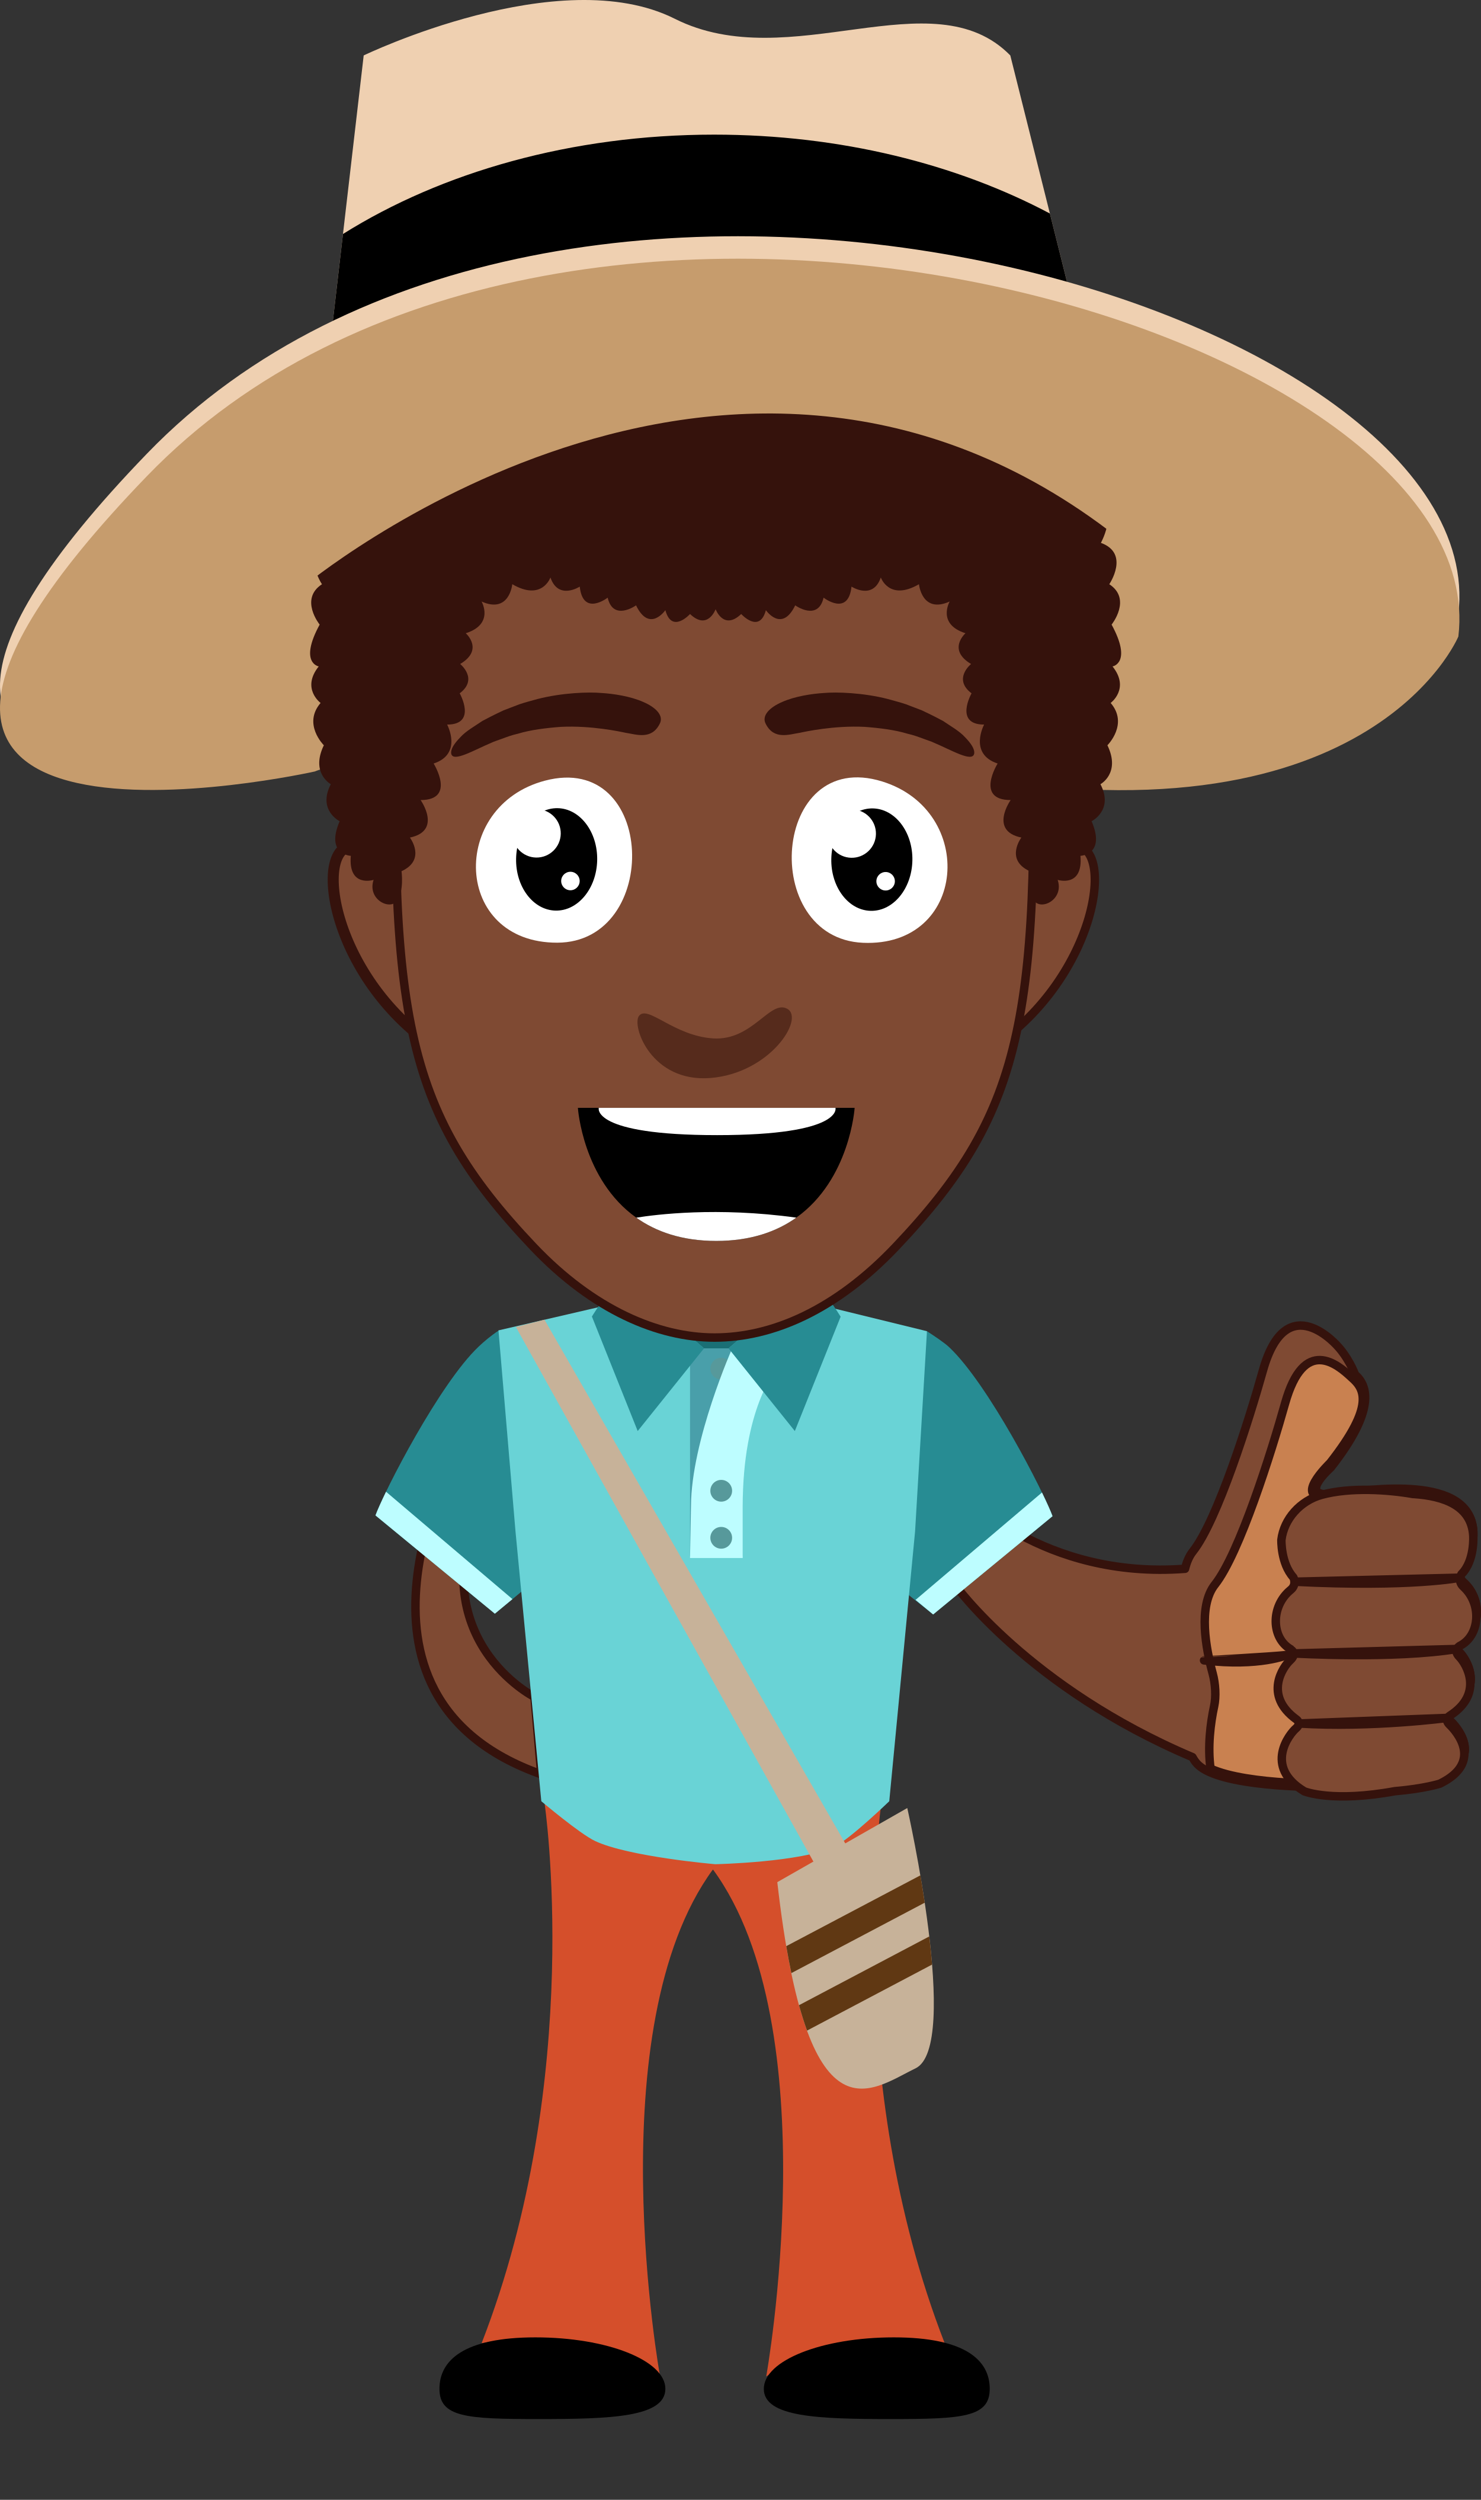 <?xml version="1.0" encoding="utf-8"?>
<!-- Generator: Adobe Illustrator 21.0.0, SVG Export Plug-In . SVG Version: 6.00 Build 0)  -->
<svg version="1.1" id="Capa_1" xmlns="http://www.w3.org/2000/svg" xmlns:xlink="http://www.w3.org/1999/xlink" x="0px" y="0px"
	 viewBox="0 0 175.104 295.551" style="enable-background:new 0 0 175.104 295.551;" xml:space="preserve">
<rect x="0" y="0" width="175.104" height="295.551" fill="#333333" stroke="none"/>
<g>
	<defs>
		<filter id="Adobe_OpacityMaskFilter" filterUnits="userSpaceOnUse" x="33.506" y="268.505" width="104.605" height="27.047">
			<feFlood  style="flood-color:white;flood-opacity:1" result="back"/>
			<feBlend  in="SourceGraphic" in2="back" mode="normal"/>
		</filter>
	</defs>
	<mask maskUnits="userSpaceOnUse" x="33.506" y="268.505" width="104.605" height="27.047" id="XMLID_2_">
	</mask>
	
		<ellipse id="XMLID_34_" transform="matrix(1 -0.01 0.01 1 -2.752 0.852)" style="opacity:0.2;mask:url(#XMLID_2_);" cx="85.809" cy="282.028" rx="52.305" ry="13.514"/>
	<g>
		<g>
			<g>
				<rect x="64.377" y="209.057" width="39.879" height="4.055"/>
				<path style="fill:#A7A9AC;" d="M86.442,213.763H82.15c-1.711,0-3.103-1.2-3.103-2.675c0-1.478,1.392-2.681,3.103-2.681h4.292
					c1.71,0,3.102,1.203,3.102,2.681C89.543,212.563,88.152,213.763,86.442,213.763z M82.15,209.708
					c-0.993,0-1.801,0.618-1.801,1.379c0,0.758,0.808,1.374,1.801,1.374h4.292c0.992,0,1.8-0.616,1.8-1.374
					c0-0.761-0.808-1.379-1.8-1.379H82.15z"/>
			</g>
			<g>
				<path style="fill:#D54F2B;" d="M84.317,221.055c13.675,18.695,6.277,59.917,6.277,59.917c8.906-6.356,21.098-3.936,21.098-3.936
					c-12.259-31.54-7.476-63.924-7.476-63.924h-39.84c0,0,4.826,32.384-7.432,63.924c0,0,12.192-2.42,21.098,3.936
					c0,0-7.443-41.222,6.229-59.917"/>
				<path d="M117.02,282.435c0,3.366-3.22,3.569-11.708,3.569c-8.489,0-15.003-0.203-15.003-3.569c0-3.363,6.878-6.088,15.365-6.088
					C114.161,276.347,117.02,279.072,117.02,282.435z"/>
				<path d="M51.958,282.435c0,3.366,3.219,3.569,11.709,3.569c8.485,0,15.002-0.203,15.002-3.569c0-3.363-6.881-6.088-15.37-6.088
					C54.816,276.347,51.958,279.072,51.958,282.435z"/>
			</g>
			<g id="XMLID_201_">
				
					<path id="XMLID_202_" style="fill:#7F4A33;stroke:#35120C;stroke-linecap:round;stroke-linejoin:round;stroke-miterlimit:10;" d="
					M54.298,171.084c0,0-16.624,29.383,9.698,38.692l-0.801-9.147c0,0-13.344-6.738-6.413-23.353L54.298,171.084z"/>
			</g>
			<g>
				<path style="fill:#278C93;" d="M62.018,187.88c0,0-0.886-19.191-3.038-30.583c-0.961,0.631-1.79,1.347-2.376,1.901
					c-4.625,4.367-11.153,17.081-12.212,19.969l14.117,11.62L62.018,187.88z"/>
				<path style="fill:#BDFDFF;" d="M60.59,189.064l-14.948-12.696c-0.597,1.232-1.036,2.218-1.249,2.8l14.117,11.62L60.59,189.064z"
					/>
			</g>
			<g>
				<path style="fill:#7F4A33;stroke:#35120C;stroke-linecap:round;stroke-linejoin:round;stroke-miterlimit:10;" d="
					M171.378,202.295c4.244-2.632,1.991-6.155,1.169-6.96c-0.844-0.824,0.037-1.299,0.037-1.299
					c2.445-1.169,2.776-4.919,0.415-6.997c-0.745-0.658-0.24-1.485-0.24-1.485c1.649-1.587,1.429-4.546,1.429-4.546
					c-0.438-6.664-11.983-4.933-16.493-4.391c-4.506,0.542-0.361-3.098-0.361-3.098c5.362-6.83,4.396-9.683,2.877-11.003
					c-0.783-2.003-1.965-3.253-1.965-3.253s-6.116-7.268-8.925,2.773c-1.601,5.704-5.373,17.718-8.284,21.391
					c-0.453,0.572-0.737,1.281-0.926,2.05c-16.743,1.27-26.401-8.856-26.917-9.682l-0.325,11.523c0,0,8.764,12.236,28.117,20.431
					c0.209,0.392,0.463,0.736,0.78,1.008c0.313,0.27,0.715,0.511,1.183,0.726c4.406,2.03,14.821,1.795,14.821,1.795
					c8.109,0.392,12.444-0.957,12.444-0.957c5.447-2.555,1.872-6.308,1.166-6.957C170.664,202.708,171.378,202.295,171.378,202.295z
					"/>
				<path style="fill:#C98150;stroke:#35120C;stroke-linecap:round;stroke-linejoin:round;stroke-miterlimit:10;" d="
					M171.378,202.295c4.244-2.632,1.991-6.155,1.169-6.96c-0.844-0.824,0.037-1.299,0.037-1.299
					c2.445-1.169,2.776-4.919,0.415-6.997c-0.745-0.658-0.24-1.485-0.24-1.485c1.649-1.587,1.429-4.546,1.429-4.546
					c-0.438-6.664-12.586-4.641-17.095-4.099c-4.506,0.542,0.167-3.938,0.167-3.938c5.362-6.83,4.056-8.794,2.537-10.114
					c-1.642-1.534-5.611-4.968-7.866,3.092c-1.601,5.704-5.373,17.718-8.284,21.391c-2.036,2.57-1.048,7.669-0.271,10.507
					c0.333,1.223,0.421,2.756,0.175,3.88c-0.433,1.991-0.783,4.824-0.424,7.377c4.406,2.03,14.821,1.795,14.821,1.795
					c8.109,0.392,12.266-0.577,12.266-0.577c5.447-2.555,1.872-6.308,1.166-6.957C170.664,202.708,171.378,202.295,171.378,202.295z
					"/>
				<path style="fill:#C98150;" d="M142.246,209.105c-0.175-0.11-0.34-0.224-0.481-0.346
					C141.906,208.881,142.071,208.994,142.246,209.105z"/>
				<path style="fill:#C98150;" d="M142.947,209.485c-0.213-0.098-0.407-0.203-0.59-0.311
					C142.54,209.282,142.734,209.387,142.947,209.485z"/>
				<path style="fill:#C98150;" d="M158.296,159.32c-0.03-0.034-0.051-0.056-0.051-0.056S158.264,159.284,158.296,159.32z"/>
				<path style="fill:#7F4A33;stroke:#35120C;stroke-linecap:round;stroke-linejoin:round;stroke-miterlimit:10;" d="
					M152.559,196.278c-0.844,0.751-3.222,4.151,0.714,7.003c0,0,0.672,0.457-0.054,1.07c-0.717,0.607-3.866,4.509,0.977,7.426
					c0,0,0,0,0.006,0.009c0.198,0.071,3.431,1.319,10.721-0.014c0.017,0.006,0.025-0.006,0.039-0.003
					c3.467-0.297,5.283-0.887,5.283-0.887c5.272-2.57,1.835-6.308,1.152-6.963c-0.686-0.652,0.006-1.065,0.006-1.065
					c4.105-2.64,1.937-6.155,1.152-6.96c-0.819-0.824,0.039-1.302,0.039-1.302c2.363-1.18,2.694-4.921,0.421-7
					c-0.717-0.655-0.223-1.479-0.223-1.479c1.598-1.59,1.395-4.552,1.395-4.552c-0.215-3.521-3.431-4.687-7.065-4.924l-0.028-0.003
					v0.009c-0.017,0-0.037-0.009-0.062-0.011c-2.883-0.503-7.358-0.824-10.78,0.104c-2.521,0.695-4.447,2.846-4.749,5.323
					c0,0-0.088,2.761,1.415,4.436c0,0,0.443,0.858-0.319,1.474c-2.4,1.948-2.296,5.709-0.006,7.011
					C152.593,194.98,153.414,195.493,152.559,196.278z"/>
				<path style="fill:#35120C;stroke:#35120C;stroke-linecap:round;stroke-linejoin:round;stroke-miterlimit:10;" d="
					M172.649,186.529c0,0-5.715,1.177-19.604,0.477L172.649,186.529z"/>
				<path style="fill:#35120C;stroke:#35120C;stroke-linecap:round;stroke-linejoin:round;stroke-miterlimit:10;" d="
					M152.937,195.485c0,0,11.935,0.695,19.322-0.528L152.937,195.485z"/>
				<path style="fill:#35120C;stroke:#35120C;stroke-linecap:round;stroke-linejoin:round;stroke-miterlimit:10;" d="
					M153.556,203.769l17.605-0.661C171.161,203.109,162.207,204.3,153.556,203.769z"/>
				<path style="fill:#35120C;stroke:#35120C;stroke-linecap:round;stroke-linejoin:round;stroke-miterlimit:10;" d="
					M152.189,195.666c0,0-3.219,1.417-9.829,0.641C142.36,196.307,150.289,195.883,152.189,195.666z"/>
			</g>
			<g>
				<path style="fill:#278C93;" d="M106.569,187.889c0,0,0.559-18.524,3.03-30.5c0.961,0.631,2.048,1.347,2.635,1.901
					c4.625,4.367,11.153,17.081,12.212,19.969l-14.117,11.62L106.569,187.889z"/>
				<path style="fill:#BDFDFF;" d="M108.249,189.155l14.948-12.696c0.597,1.232,1.036,2.218,1.249,2.8l-14.117,11.62
					L108.249,189.155z"/>
			</g>
			<g>
				<path style="fill:#69D3D6;" d="M91.39,152.931h-6.818h-6.819l-18.817,4.359l2.014,23.778l3.052,31.892
					c0,0,4.535,3.841,6.349,4.7c3.965,1.874,14.221,2.746,14.221,2.746s10.132-0.21,14.096-2.086c1.816-0.857,6.473-5.36,6.473-5.36
					l3.052-31.892l1.406-23.679L91.39,152.931z"/>
				<g>
					<rect x="81.585" y="159.311" style="fill:#499FAA;" width="6.204" height="24.647"/>
					<circle style="fill:#57999B;" cx="85.273" cy="161.815" r="1.286"/>
					<path style="fill:#BDFDFF;" d="M86.616,159.312c0,0-4.888,10.986-4.917,18.75l-0.114,6.142h6.228v-6.089
						c0-11.583,3.901-16.079,3.901-16.079L86.616,159.312z"/>
					<g>
						<path style="fill:#278C93;" d="M75.03,149.62c-2.378,1.625-5.046,6.035-5.046,6.035l5.413,13.538l7.843-9.78h1.177l0,0H83.24
							C83.24,159.413,73.881,151.66,75.03,149.62z"/>
						<path style="fill:#278C93;" d="M94.343,149.62c2.378,1.625,5.046,6.055,5.046,6.055l-5.413,13.518l-7.843-9.78h-1.716l0,0
							h1.716C86.133,159.413,95.492,151.66,94.343,149.62z"/>
						<path style="fill:#1A6F75;" d="M94.343,149.632c-0.438-0.299-0.867-0.427-1.267-0.427c-2.571,0-8.486,0-8.486,0
							s-5.721,0-8.293,0c-0.4,0-0.829,0.128-1.267,0.427c-1.149,2.04,8.21,9.781,8.21,9.781h1.35h1.543
							C86.133,159.413,95.492,151.671,94.343,149.632z"/>
					</g>
					<g>
						<circle style="fill:#57999B;" cx="85.273" cy="176.254" r="1.286"/>
						<circle style="fill:#57999B;" cx="85.273" cy="181.815" r="1.286"/>
					</g>
				</g>
			</g>
			<path style="fill:#EFD0B1;" d="M43.001,6.554c0,0,23.156-11.183,36.783-4.334s30.487-5.029,39.668,4.334l13.841,55.272H36.588
				L43.001,6.554z"/>
			<path d="M40.551,27.666L38.42,46.033C50.272,37.9,66.513,32.879,84.441,32.879c17.257,0,32.95,4.653,44.671,12.255l-4.981-19.891
				c-11.029-5.849-24.776-9.325-39.69-9.325C67.569,15.919,52.188,20.365,40.551,27.666z"/>
			<path style="fill:#EFD0B1;" d="M172.427,72.598c0,0-10.646,25.712-61.091,15.959s-74.123,0-74.123,0S-31.1,103.829,17.388,53.622
				S176.789,36.107,172.427,72.598z"/>
			<path style="fill:#C69C6D;" d="M172.427,75.255c0,0-10.646,25.712-61.091,15.959s-74.123,0-74.123,0S-31.1,106.486,17.388,56.278
				S176.789,38.763,172.427,75.255z"/>
			<g>
				<g>
					
						<path style="fill:#7F4A33;stroke:#35120C;stroke-width:1.304;stroke-linecap:round;stroke-linejoin:round;stroke-miterlimit:10;" d="
						M49.372,108.224c0,0-2.691-8.239-7.604-8.239c-4.91,0-2.536,15.999,10.298,24.238L49.372,108.224z"/>
					<path style="fill:#7F4A33;stroke:#35120C;stroke-linecap:round;stroke-linejoin:round;stroke-miterlimit:10;" d="
						M119.471,108.224c0,0,2.689-8.239,7.604-8.239c4.913,0,2.531,15.999-10.301,24.238L119.471,108.224z"/>
					<path style="fill:#7F4A33;stroke:#35120C;stroke-linecap:round;stroke-linejoin:round;stroke-miterlimit:10;" d="
						M84.483,50.434c0,0,24.235,0,26.999,0c2.764,0,9.613,4.365,10.323,26.343c1.401,43.083-0.445,54.335-15.88,70.616
						c-7.115,7.502-14.625,10.747-21.442,10.747c-6.628,0-14.331-3.244-21.445-10.747c-15.437-16.281-17.282-27.533-15.883-70.616
						c0.713-21.978,7.559-26.343,10.325-26.343C60.244,50.434,84.483,50.434,84.483,50.434z"/>
					<g>
						<path style="fill:#35120C;" d="M110.407,87.806c-0.246-0.13-0.678-0.254-1.206-0.455c-0.531-0.195-1.169-0.443-1.919-0.607
							c-1.456-0.446-3.288-0.675-5.077-0.808c-3.613-0.175-7.041,0.573-7.638,0.703c-1.264,0.189-3.05,0.864-4.021-1.039
							c-0.539-0.983,0.441-1.965,1.94-2.609c1.495-0.666,3.501-0.974,4.953-1.059c1.443-0.133,4.6-0.042,7.539,0.714
							c0.73,0.209,1.458,0.387,2.133,0.618c0.669,0.257,1.305,0.5,1.889,0.723c1.125,0.525,2.013,0.991,2.493,1.248
							c0.909,0.624,1.957,1.197,2.627,1.948c0.697,0.717,1.146,1.389,1.062,1.92C114.97,90.181,112.466,88.664,110.407,87.806z"/>
					</g>
					<g>
						<path style="fill:#35120C;" d="M58.124,87.806c0.246-0.13,0.679-0.254,1.206-0.455c0.532-0.195,1.17-0.443,1.919-0.607
							c1.457-0.446,3.29-0.675,5.077-0.808c3.614-0.175,7.042,0.573,7.641,0.703c1.261,0.189,3.05,0.864,4.021-1.039
							c0.539-0.983-0.44-1.965-1.94-2.609c-1.498-0.666-3.501-0.974-4.953-1.059c-1.446-0.133-4.602-0.042-7.542,0.714
							c-0.728,0.209-1.458,0.387-2.132,0.618c-0.671,0.257-1.306,0.5-1.889,0.723c-1.127,0.525-2.015,0.991-2.495,1.248
							c-0.908,0.624-1.955,1.197-2.627,1.948c-0.698,0.717-1.146,1.389-1.062,1.92C53.562,90.181,56.065,88.664,58.124,87.806z"/>
					</g>
					<g id="XMLID_188_">
						<g id="XMLID_194_">
							<path id="XMLID_198_" style="fill:#FFFFFF;" d="M64.42,92.301c-11.337,3-10.843,19.185,1.474,19.153
								C78.21,111.422,77.612,88.811,64.42,92.301z"/>
							
								<ellipse id="XMLID_197_" transform="matrix(0.021 -1 1 0.021 -37.179 165.258)" cx="65.786" cy="101.611" rx="6.055" ry="4.793"/>
							
								<ellipse id="XMLID_196_" transform="matrix(0.021 -1 1 0.021 -36.426 159.871)" style="fill:#FFFFFF;" cx="63.411" cy="98.534" rx="2.859" ry="2.859"/>
							
								<ellipse id="XMLID_195_" transform="matrix(0.021 -1 1 0.021 -38.141 169.39)" style="fill:#FFFFFF;" cx="67.415" cy="104.169" rx="1.093" ry="1.093"/>
						</g>
						<g id="XMLID_189_">
							<path id="XMLID_193_" style="fill:#FFFFFF;" d="M104.301,92.392c11.202,3.471,10.032,19.621-2.273,19.074
								C89.723,110.919,91.266,88.353,104.301,92.392z"/>
							
								<ellipse id="XMLID_192_" transform="matrix(0.021 -1 1 0.021 -0.731 202.549)" cx="103.05" cy="101.648" rx="6.055" ry="4.793"/>
							
								<ellipse id="XMLID_191_" transform="matrix(0.021 -1 1 0.021 0.022 197.163)" style="fill:#FFFFFF;" cx="100.676" cy="98.57" rx="2.859" ry="2.859"/>
							
								<ellipse id="XMLID_190_" transform="matrix(0.021 -1 1 0.021 -1.693 206.682)" style="fill:#FFFFFF;" cx="104.679" cy="104.205" rx="1.093" ry="1.093"/>
						</g>
					</g>
					<path id="XMLID_187_" style="fill:#562B1C;" d="M75.547,120.116c1.027-1.362,4.09,2.351,8.769,2.655
						c4.68,0.304,6.74-4.664,8.785-3.488c2.045,1.175-2.067,7.601-9.089,8.168C76.99,128.018,74.667,121.283,75.547,120.116z"/>
					<g>
						<path d="M101.047,130.984c0,0-0.551,8.46-6.899,12.977c-2.304,1.641-5.376,2.754-9.465,2.754
							c-4.083,0-7.146-1.111-9.452-2.749c-6.349-4.514-6.905-12.982-6.905-12.982H101.047z"/>
						<path style="fill:#FFFFFF;" d="M70.794,130.984h27.988c0,0,0.926,3.223-13.994,3.223S70.794,130.984,70.794,130.984z"/>
						<path style="fill:#FFFFFF;" d="M94.148,143.961c-2.304,1.641-5.376,2.754-9.465,2.754c-4.083,0-7.146-1.111-9.452-2.749
							C77.49,143.6,84.776,142.667,94.148,143.961z"/>
					</g>
				</g>
				<path style="fill:#35120C;" d="M84.61,72.026c0,0-0.934,2.559-3.025,0.569c0,0-2.148,2.386-2.917-0.456
					c0,0-1.872,2.73-3.466-0.568c0,0-2.695,1.932-3.355-0.91c0,0-2.917,2.274-3.301-1.307c0,0-2.53,1.648-3.466-1.08
					c0,0-0.99,2.843-4.511,0.797c0,0-0.33,3.525-3.631,2.046c0,0,1.542,2.672-1.87,3.751c0,0,2.202,1.932-0.66,3.637
					c0,0,2.197,1.762-0.056,3.468c0,0,2.092,3.694-1.486,3.694c0,0,1.87,3.466-1.596,4.604c0,0,2.698,4.32-1.54,4.32
					c0,0,2.584,3.638-1.266,4.434c0,0,1.981,2.614-0.99,3.978c0,0,0.33,2.389-0.549,3.525c-0.879,1.136-3.523-0.229-2.752-2.502
					c0,0-3.025,0.967-2.695-2.841c0,0-3.025-0.113-1.32-4.092c0,0-2.639-1.307-1.044-4.376c0,0-2.422-1.307-0.825-4.604
					c0,0-2.53-2.502-0.384-5.002c0,0-2.313-1.704-0.222-4.319c0,0-2.365-0.397,0.111-4.945c0,0-2.424-3.012,0.273-4.774
					c0,0-2.474-3.638,0.993-4.889c0,0-2.584-4.717,1.486-4.775c0,0-2.256-3.522,2.419-5.853c0,0-1.377-4.719,3.685-5.23
					c0,0-0.604-4.263,3.907-4.433c0,0,0.384-3.922,4.456-3.24c0,0-0.276-4.204,4.787-2.614c0,0-0.165-3.581,4.732-1.933
					c0,0-0.003-3.695,5.39-1.251c0,0,1.707-3.183,4.567-1.136c0,0,1.978-3.524,5.006-0.512c0,0,1.594-1.307,5.117-1.307
					c3.523,0,5.117,1.307,5.117,1.307c3.028-3.012,5.006,0.512,5.006,0.512c2.86-2.046,4.567,1.136,4.567,1.136
					c5.392-2.445,5.39,1.251,5.39,1.251c4.897-1.648,4.732,1.933,4.732,1.933c5.062-1.591,4.787,2.614,4.787,2.614
					c4.072-0.682,4.456,3.24,4.456,3.24c4.511,0.17,3.907,4.433,3.907,4.433c5.062,0.512,3.685,5.23,3.685,5.23
					c4.676,2.331,2.419,5.853,2.419,5.853c4.069,0.057,1.485,4.775,1.485,4.775c3.466,1.251,0.993,4.889,0.993,4.889
					c2.698,1.762,0.273,4.774,0.273,4.774c2.476,4.548,0.111,4.945,0.111,4.945c2.092,2.615-0.222,4.319-0.222,4.319
					c2.146,2.5-0.384,5.002-0.384,5.002c1.596,3.297-0.825,4.604-0.825,4.604c1.594,3.069-1.044,4.376-1.044,4.376
					c1.705,3.979-1.32,4.092-1.32,4.092c0.33,3.809-2.695,2.841-2.695,2.841c0.771,2.273-1.872,3.638-2.752,2.502
					c-0.879-1.136-0.549-3.525-0.549-3.525c-2.971-1.364-0.99-3.978-0.99-3.978c-3.85-0.795-1.266-4.434-1.266-4.434
					c-4.237,0-1.54-4.32-1.54-4.32c-3.466-1.138-1.596-4.604-1.596-4.604c-3.577,0-1.486-3.694-1.486-3.694
					c-2.254-1.705-0.057-3.468-0.057-3.468c-2.863-1.705-0.66-3.637-0.66-3.637c-3.412-1.079-1.87-3.751-1.87-3.751
					c-3.301,1.479-3.631-2.046-3.631-2.046c-3.52,2.046-4.511-0.797-4.511-0.797c-0.936,2.728-3.466,1.08-3.466,1.08
					c-0.384,3.581-3.301,1.307-3.301,1.307c-0.66,2.841-3.355,0.91-3.355,0.91c-1.594,3.297-3.466,0.568-3.466,0.568
					c-0.768,2.842-2.917,0.456-2.917,0.456C85.543,74.585,84.61,72.026,84.61,72.026z"/>
			</g>
			<polygon style="fill:#C7B299;" points="60.992,156.887 96.889,221.384 100.676,219.23 64.377,156.029 			"/>
			<path style="fill:#C7B299;" d="M91.903,222.526l15.368-8.763c0,0,6.358,28.168,0.978,30.777S95.451,253.672,91.903,222.526z"/>
			<g>
				<path style="fill:#603813;" d="M108.817,221.725l-15.856,8.37c0.194,1.137,0.396,2.188,0.603,3.185l15.77-8.324
					C109.166,223.838,108.992,222.752,108.817,221.725z"/>
				<path style="fill:#603813;" d="M110.204,232.272c-0.089-1.096-0.205-2.212-0.336-3.326l-15.399,8.129
					c0.307,1.113,0.624,2.111,0.95,3.002L110.204,232.272z"/>
			</g>
			<path style="fill:#C69C6D;" d="M35.793,69.406c0,0,50.209-41.947,96.319-5.894c0,0-2.066-32.049-44.457-32.694
				C50.77,30.258,35.793,51.249,35.793,69.406z"/>
		</g>
	</g>
</g>
</svg>

